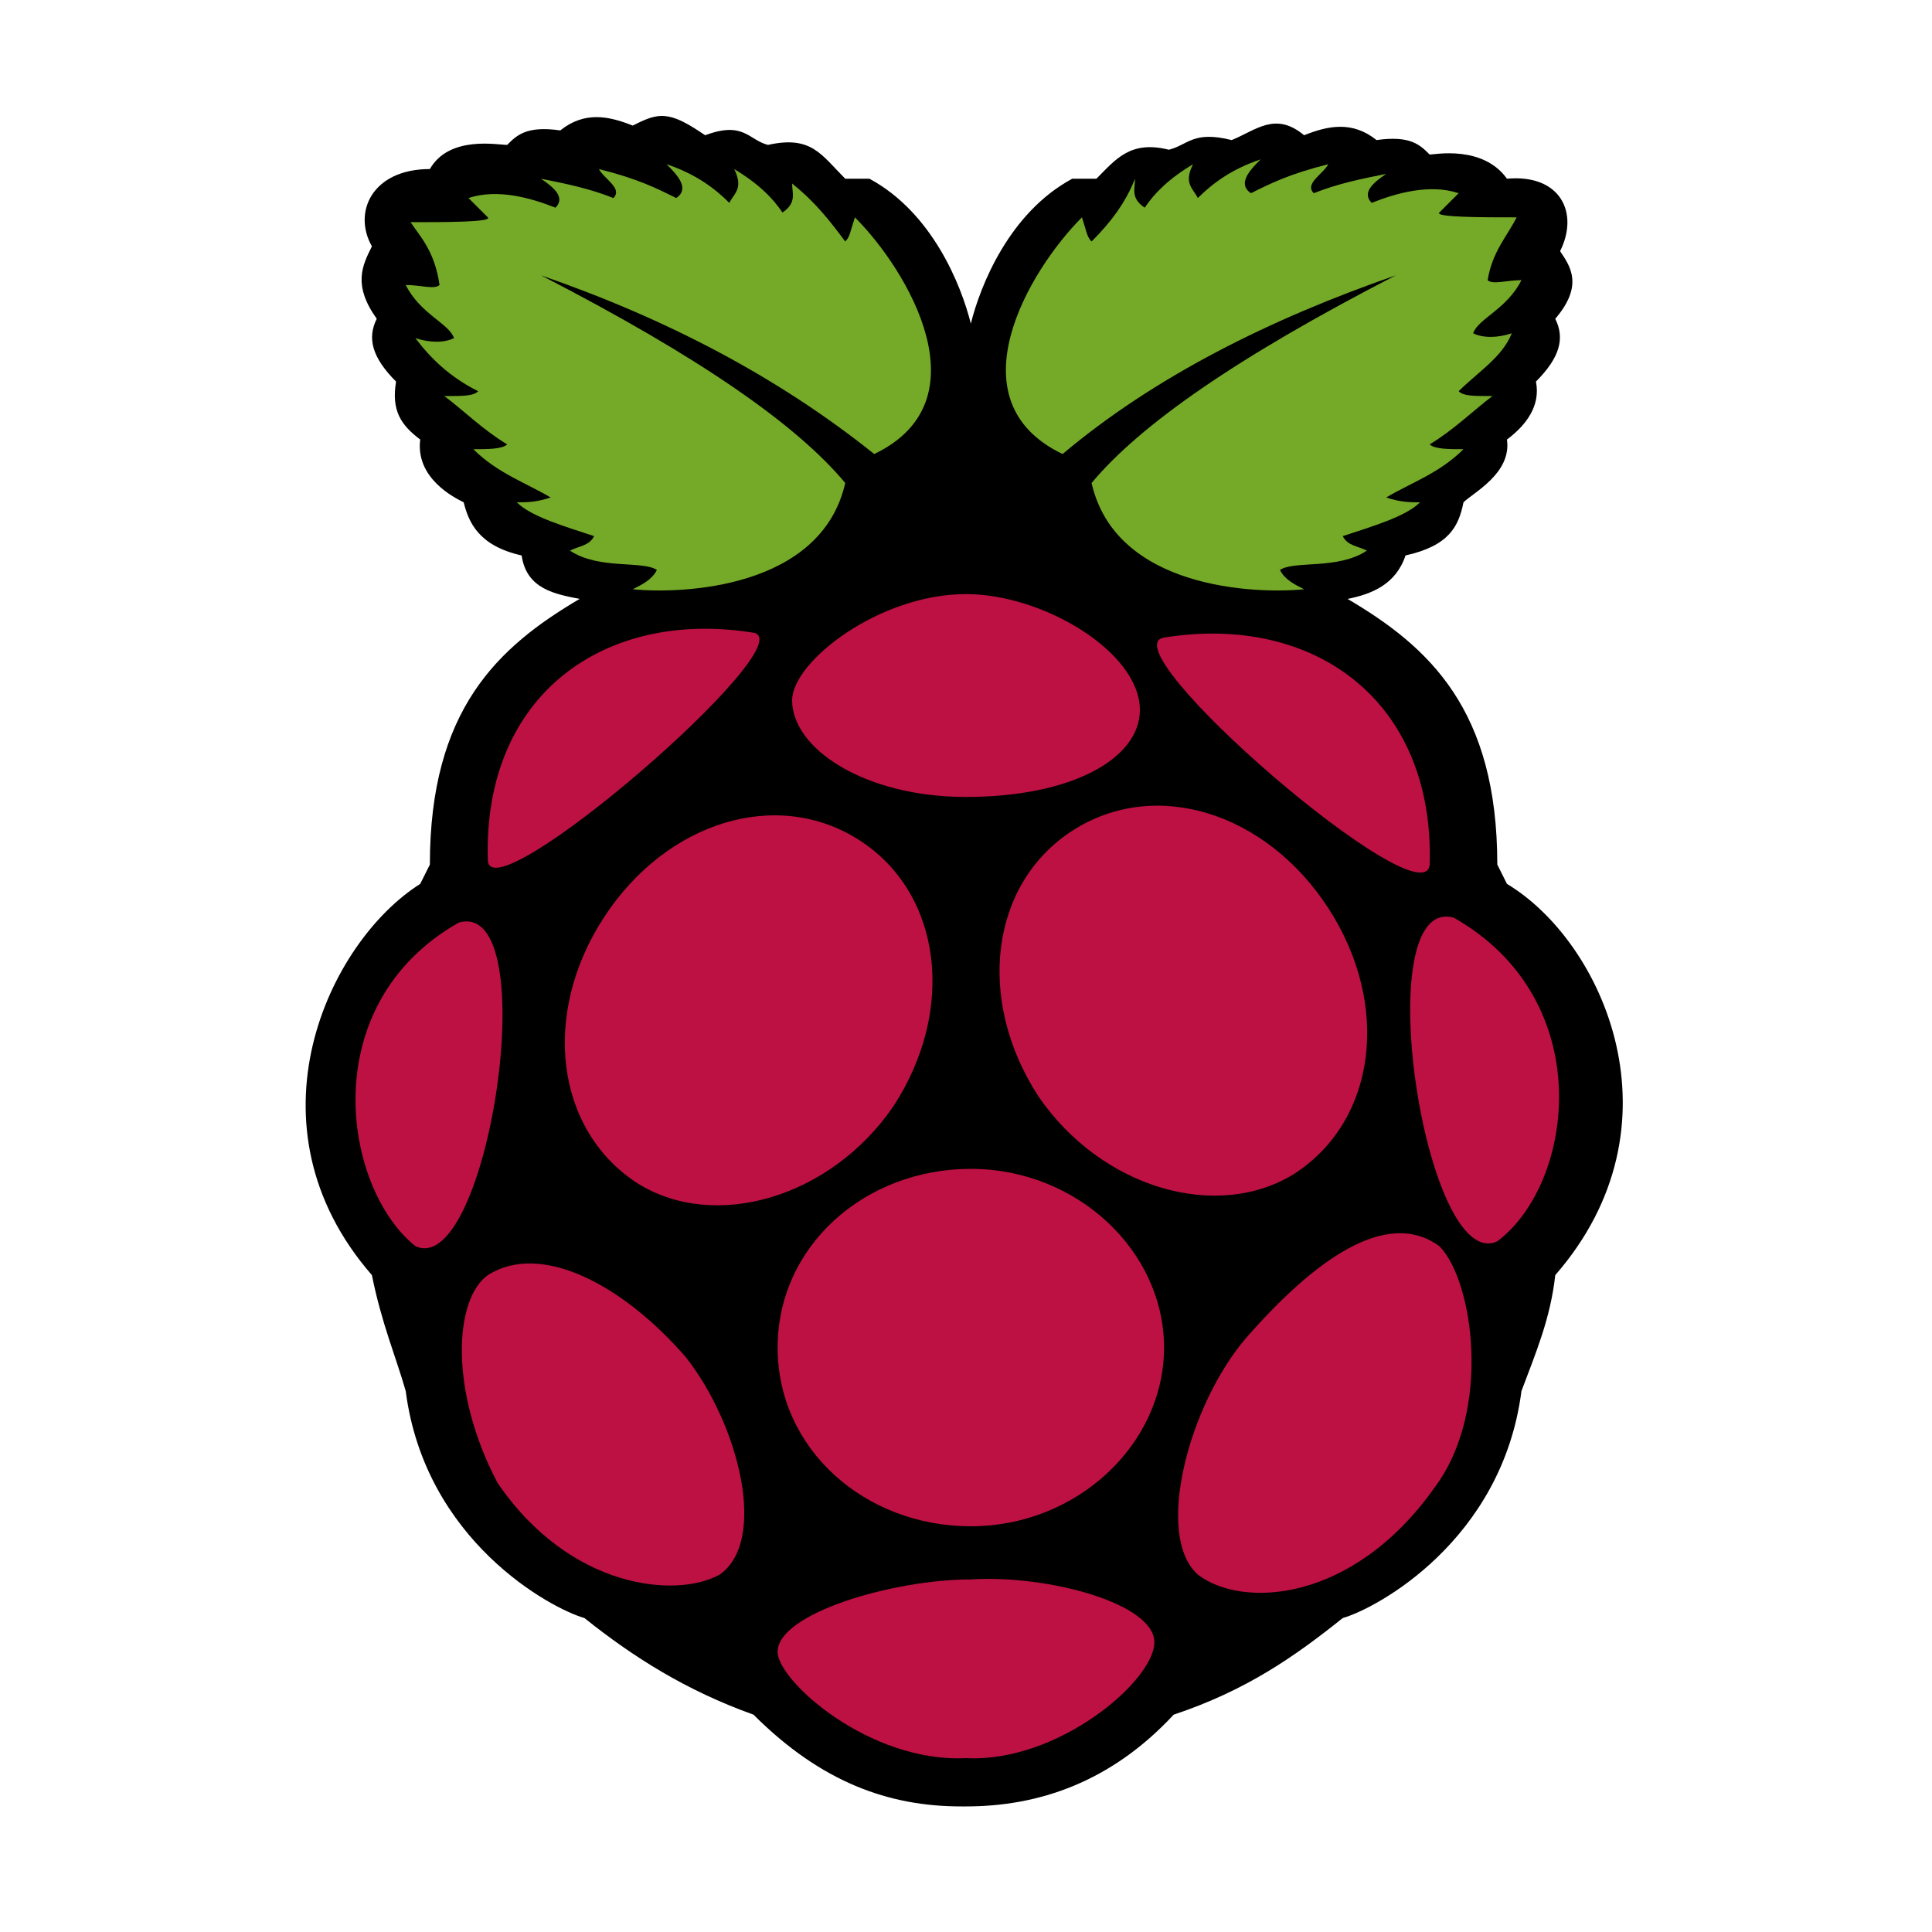<?xml version="1.0" encoding="utf-8"?>
<!-- Generator: Adobe Illustrator 22.0.1, SVG Export Plug-In . SVG Version: 6.00 Build 0)  -->
<svg version="1.1"
     id="Layer_1" xmlns:cc="http://creativecommons.org/ns#" xmlns:dc="http://purl.org/dc/elements/1.1/" xmlns:rdf="http://www.w3.org/1999/02/22-rdf-syntax-ns#" xmlns:svg="http://www.w3.org/2000/svg"
     xmlns="http://www.w3.org/2000/svg" xmlns:xlink="http://www.w3.org/1999/xlink" x="0px" y="0px" width="40px" height="40px"
     viewBox="0 0 40 40" style="enable-background:new 0 0 40 40;" xml:space="preserve">
<style type="text/css">
	.st0{fill:#75A928;}
	.st1{fill:#BC1142;}
</style>
    <g>
	<path d="M13.7,2.4c-0.2,0-0.4,0.1-0.6,0.2c-0.5-0.2-1-0.3-1.5,0.1c-0.7-0.1-0.9,0.1-1.1,0.3c-0.2,0-1.2-0.2-1.6,0.5
		C7.7,3.5,7.3,4.4,7.7,5.1C7.5,5.5,7.3,5.9,7.8,6.6C7.6,7,7.7,7.4,8.2,7.9C8.1,8.5,8.3,8.8,8.7,9.1c-0.1,0.8,0.7,1.2,0.9,1.3
		c0.1,0.4,0.3,0.9,1.2,1.1c0.1,0.7,0.7,0.8,1.2,0.9c-1.7,1-3.1,2.3-3.1,5.5l-0.2,0.4c-1.9,1.2-3.7,5-1,8.1c0.2,1,0.5,1.7,0.7,2.4
		c0.4,3.1,3,4.5,3.7,4.7c1,0.8,2.1,1.5,3.5,2c1.4,1.4,2.8,1.9,4.3,1.9c0,0,0,0,0.1,0c1.5,0,3-0.5,4.3-1.9c1.5-0.5,2.5-1.2,3.5-2
		c0.7-0.2,3.3-1.6,3.7-4.7c0.3-0.8,0.6-1.5,0.7-2.4c2.7-3.1,1-6.9-1-8.1l-0.2-0.4c0-3.2-1.4-4.5-3.1-5.5c0.5-0.1,1-0.3,1.2-0.9
		c0.9-0.2,1.1-0.6,1.2-1.1c0.2-0.2,1-0.6,0.9-1.3c0.4-0.3,0.7-0.7,0.6-1.2c0.5-0.5,0.6-0.9,0.4-1.3c0.6-0.7,0.3-1.1,0.1-1.4
		c0.4-0.8,0-1.6-1.1-1.5c-0.5-0.7-1.5-0.5-1.6-0.5c-0.2-0.2-0.4-0.4-1.1-0.3c-0.5-0.4-1-0.3-1.5-0.1c-0.6-0.5-1-0.1-1.5,0.1
		c-0.8-0.2-0.9,0.1-1.3,0.2c-0.8-0.2-1.1,0.2-1.5,0.6l-0.5,0c-1.3,0.7-1.9,2.2-2.1,3c-0.2-0.8-0.8-2.3-2.1-3l-0.5,0
		C17,3.2,16.8,2.8,15.9,3c-0.4-0.1-0.5-0.5-1.3-0.2C14.3,2.6,14,2.4,13.7,2.4z"/>
        <path class="st0" d="M11.2,5.7c3.3,1.7,5.3,3.1,6.3,4.3c-0.5,2.2-3.4,2.3-4.4,2.2c0.2-0.1,0.4-0.2,0.5-0.4c-0.3-0.2-1.2,0-1.8-0.4
		c0.2-0.1,0.4-0.1,0.5-0.3c-0.6-0.2-1.3-0.4-1.6-0.7c0.2,0,0.4,0,0.7-0.1c-0.5-0.3-1.1-0.5-1.6-1c0.3,0,0.6,0,0.7-0.1
		c-0.5-0.3-0.9-0.7-1.3-1c0.4,0,0.6,0,0.7-0.1C9.3,7.8,8.9,7.4,8.6,7c0.3,0.1,0.6,0.1,0.8,0c-0.1-0.3-0.7-0.5-1-1.1
		c0.3,0,0.6,0.1,0.7,0C9,5.2,8.7,4.9,8.5,4.6c0.7,0,1.7,0,1.6-0.1L9.7,4.1c0.6-0.2,1.3,0,1.8,0.2c0.2-0.2,0-0.4-0.3-0.6
		c0.5,0.1,1,0.2,1.5,0.4c0.2-0.2-0.2-0.4-0.3-0.6c0.8,0.2,1.2,0.4,1.6,0.6c0.3-0.2,0-0.5-0.2-0.7c0.6,0.2,1,0.5,1.3,0.8
		c0.1-0.2,0.3-0.3,0.1-0.7c0.5,0.3,0.8,0.6,1,0.9c0.3-0.2,0.2-0.4,0.2-0.6c0.5,0.4,0.8,0.8,1.1,1.2c0.1-0.1,0.1-0.2,0.2-0.5
		c1.1,1.1,2.7,3.8,0.4,4.9C16.1,7.8,13.8,6.6,11.2,5.7z"/>
        <path class="st0" d="M28.9,5.7c-3.3,1.7-5.3,3.1-6.3,4.3c0.5,2.2,3.4,2.3,4.4,2.2c-0.2-0.1-0.4-0.2-0.5-0.4c0.3-0.2,1.2,0,1.8-0.4
		c-0.2-0.1-0.4-0.1-0.5-0.3c0.6-0.2,1.3-0.4,1.6-0.7c-0.2,0-0.4,0-0.7-0.1c0.5-0.3,1.1-0.5,1.6-1c-0.3,0-0.6,0-0.7-0.1
		c0.5-0.3,0.9-0.7,1.3-1c-0.4,0-0.6,0-0.7-0.1c0.4-0.4,0.9-0.7,1.1-1.2c-0.3,0.1-0.6,0.1-0.8,0c0.1-0.3,0.7-0.5,1-1.1
		c-0.3,0-0.6,0.1-0.7,0c0.1-0.6,0.4-0.9,0.6-1.3c-0.7,0-1.7,0-1.6-0.1l0.4-0.4c-0.6-0.2-1.3,0-1.8,0.2c-0.2-0.2,0-0.4,0.3-0.6
		c-0.5,0.1-1,0.2-1.5,0.4c-0.2-0.2,0.2-0.4,0.3-0.6c-0.8,0.2-1.2,0.4-1.6,0.6c-0.3-0.2,0-0.5,0.2-0.7c-0.6,0.2-1,0.5-1.3,0.8
		c-0.1-0.2-0.3-0.3-0.1-0.7c-0.5,0.3-0.8,0.6-1,0.9c-0.3-0.2-0.2-0.4-0.2-0.6C23.3,4.2,23,4.6,22.6,5c-0.1-0.1-0.1-0.2-0.2-0.5
		c-1.1,1.1-2.7,3.8-0.4,4.9C23.9,7.8,26.3,6.6,28.9,5.7L28.9,5.7z"/>
        <path class="st1" d="M24.1,27.9c0,2-1.8,3.7-4,3.7c-2.2,0-4-1.6-4-3.7s1.8-3.7,4-3.7C22.3,24.2,24.1,25.9,24.1,27.9z"/>
        <path class="st1" d="M17.8,17.4c1.7,1.1,2,3.5,0.7,5.5c-1.3,1.9-3.7,2.6-5.3,1.6l0,0c-1.7-1.1-2-3.5-0.7-5.5S16.1,16.3,17.8,17.4
		L17.8,17.4z"/>
        <path class="st1" d="M22.2,17.2c-1.7,1.1-2,3.5-0.7,5.5c1.3,1.9,3.7,2.6,5.3,1.6l0,0c1.7-1.1,2-3.5,0.7-5.5S23.9,16.1,22.2,17.2
		L22.2,17.2z"/>
        <path class="st1" d="M9.5,19.1c1.8-0.5,0.6,7.4-0.9,6.7C7.1,24.6,6.5,20.8,9.5,19.1z"/>
        <path class="st1" d="M30.1,19c-1.8-0.5-0.6,7.4,0.9,6.7C32.6,24.5,33.1,20.7,30.1,19z"/>
        <path class="st1" d="M24.1,13.2c3.1-0.5,5.6,1.3,5.5,4.7C29.5,19.1,22.9,13.4,24.1,13.2L24.1,13.2z"/>
        <path class="st1" d="M15.6,13.1c-3.1-0.5-5.6,1.3-5.5,4.7C10.1,19,16.7,13.3,15.6,13.1z"/>
        <path class="st1" d="M20,12.3c-1.8,0-3.6,1.4-3.6,2.2c0,1,1.5,2,3.6,2c2.2,0,3.6-0.8,3.6-1.8C23.6,13.5,21.6,12.3,20,12.3L20,12.3z
		"/>
        <path class="st1" d="M20.1,32.7c1.6-0.1,3.8,0.5,3.8,1.3c0,0.8-2,2.5-3.9,2.4c-2,0.1-3.9-1.6-3.9-2.2
		C16.1,33.4,18.5,32.7,20.1,32.7z"/>
        <path class="st1" d="M14.2,28.1c1.1,1.4,1.7,3.8,0.7,4.5c-0.9,0.5-3.1,0.3-4.6-1.9c-1-1.9-0.9-3.8-0.2-4.3
		C11.2,25.7,12.9,26.6,14.2,28.1z"/>
        <path class="st1" d="M25.8,27.7c-1.2,1.4-1.9,4.1-1,4.9c0.9,0.7,3.2,0.6,4.9-1.8c1.2-1.6,0.8-4.3,0.1-5
		C28.7,25,27.2,26.1,25.8,27.7z"/>
</g>
</svg>
